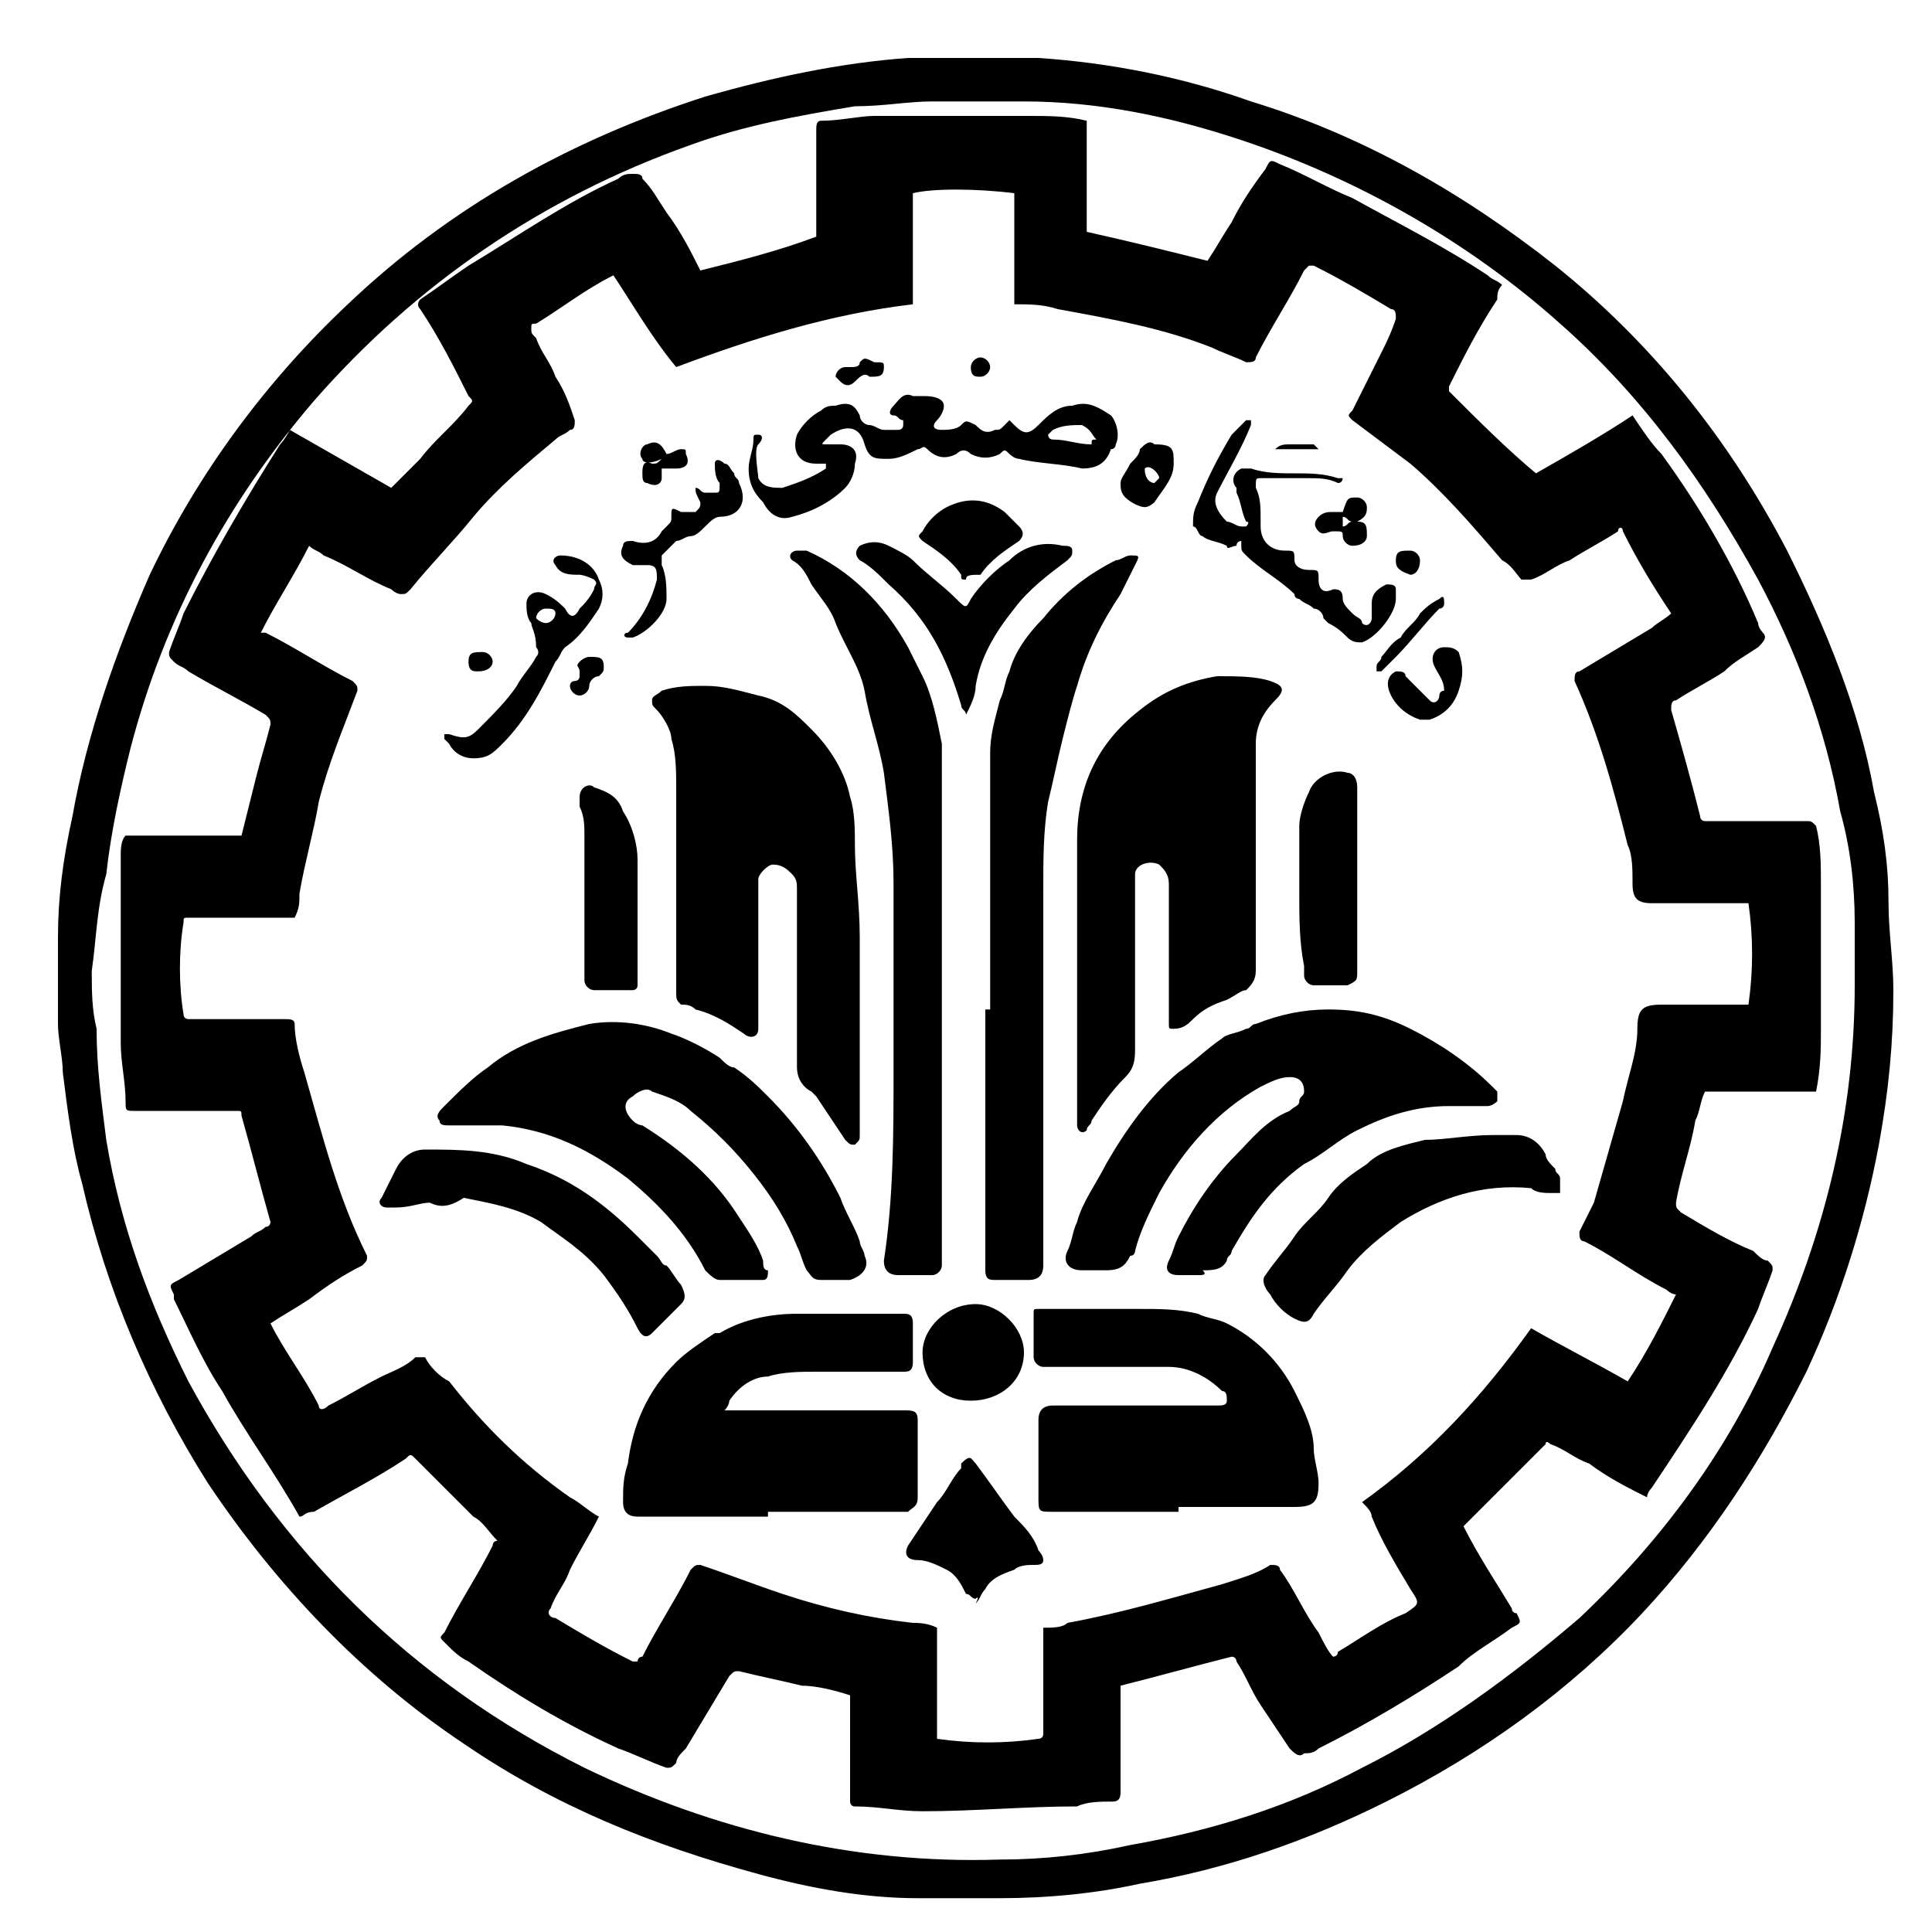<?xml version="1.0" encoding="utf-8"?>
<!-- Generator: Adobe Illustrator 21.0.0, SVG Export Plug-In . SVG Version: 6.00 Build 0)  -->
<svg version="1.1" id="Layer_1" xmlns="http://www.w3.org/2000/svg" xmlns:xlink="http://www.w3.org/1999/xlink" x="0px" y="0px"
	 viewBox="0 0 40 40" style="enable-background:new 0 0 40 40;" xml:space="preserve">
<g>
	<path d="M21,1.2c0.2,0,0.3,0,0.5,0c1.5,0.1,3,0.4,4.4,0.9c2.3,0.7,4.4,1.9,6.3,3.4c2,1.6,3.6,3.6,4.8,5.9c0.8,1.6,1.5,3.3,1.8,5
		c0.2,0.8,0.3,1.5,0.3,2.3c0,0.6,0.1,1.2,0.1,1.8c0,1.1-0.1,2.1-0.3,3.2c-0.3,1.6-0.8,3.2-1.5,4.7c-0.9,1.8-2,3.5-3.4,5
		c-1.5,1.6-3.3,2.9-5.3,3.9c-1.6,0.8-3.3,1.4-5.1,1.7c-0.9,0.2-1.9,0.3-2.9,0.3c-0.6,0-1.1,0-1.7,0c-1.1,0-2.2-0.2-3.3-0.5
		c-2.2-0.6-4.2-1.4-6.1-2.7c-2.1-1.4-3.9-3.3-5.3-5.4c-1.2-1.9-2.1-4-2.6-6.2c-0.2-0.7-0.3-1.5-0.4-2.3c0-0.3-0.1-0.7-0.1-1
		c0,0,0,0,0-0.1v-1.6c0,0,0-0.1,0-0.1c0-0.8,0.1-1.6,0.3-2.5c0.3-1.7,0.9-3.4,1.6-5c1-2.1,2.4-4,4.1-5.6c2.1-2,4.6-3.4,7.4-4.3
		c1.4-0.4,2.8-0.7,4.2-0.8c0.2,0,0.4,0,0.5,0H21z M1.9,20.1C2,20.1,2,20.1,1.9,20.1c0,0.4,0,0.8,0.1,1.2c0,0.8,0.1,1.5,0.2,2.3
		c0.3,1.8,0.9,3.4,1.7,5c1.9,3.5,4.6,6.2,8.2,8c2.7,1.3,5.6,2,8.6,1.9c0.9,0,1.8-0.1,2.7-0.3c1.7-0.3,3.3-0.8,4.8-1.6
		c1.6-0.8,3.1-1.9,4.5-3.1c1.7-1.6,3.1-3.5,4-5.6c1.1-2.4,1.7-4.9,1.7-7.5c0-0.4,0-0.9,0-1.3c0-0.8-0.1-1.6-0.3-2.3
		c-0.3-1.7-0.9-3.3-1.7-4.8c-1.1-2-2.4-3.8-4.1-5.3c-1.9-1.7-4.2-3-6.6-3.8c-1.5-0.5-3-0.8-4.5-0.8c-0.6,0-1.3,0-1.9,0
		c-0.5,0-1,0.1-1.6,0.1c-1.2,0.2-2.3,0.4-3.4,0.8c-3.1,1.1-5.7,2.9-7.8,5.3c-1.8,2.1-3.1,4.5-3.8,7.2c-0.2,0.8-0.4,1.7-0.5,2.6
		C2,18.8,2,19.4,1.9,20.1"/>
	<path d="M6.2,31.4c-0.5-0.9-1.1-1.7-1.6-2.6c-0.4-0.6-0.7-1.3-1-1.9c0,0,0,0,0-0.1c-0.1-0.2-0.1-0.2,0.1-0.3c0.5-0.3,1-0.6,1.5-0.9
		c0.1-0.1,0.2-0.1,0.3-0.2c0.1,0,0.1-0.1,0.1-0.1c-0.2-0.7-0.4-1.5-0.6-2.2c0-0.1,0-0.1-0.1-0.1c-0.7,0-1.4,0-2.1,0
		c-0.2,0-0.2,0-0.2-0.2c0-0.4-0.1-0.8-0.1-1.2c0-0.7,0-1.3,0-2c0-0.6,0-1.3,0-1.9c0-0.1,0-0.3,0.1-0.4c0,0,0.1,0,0.1,0
		c0.3,0,0.6,0,0.9,0c0.4,0,0.9,0,1.3,0c0,0,0,0,0.1,0c0.1-0.4,0.2-0.8,0.3-1.2c0.1-0.4,0.2-0.7,0.3-1.1c0-0.1,0-0.1-0.1-0.2
		c-0.5-0.3-1.1-0.6-1.6-0.9c-0.1-0.1-0.2-0.1-0.3-0.2c-0.1-0.1-0.1-0.1-0.1-0.2c0.1-0.3,0.2-0.5,0.3-0.8c0.6-1.2,1.3-2.4,2-3.5
		C5.8,9.2,5.9,9.1,6,8.9c0.7,0.4,1.4,0.8,2.1,1.2c0.2-0.2,0.4-0.4,0.6-0.6C9,9.1,9.4,8.8,9.7,8.4c0.1-0.1,0.1-0.1,0-0.2
		C9.4,7.6,9.1,7,8.7,6.4c-0.1-0.1,0-0.2,0-0.2c0.3-0.2,0.7-0.5,1-0.7c1-0.6,2-1.3,3.1-1.8c0.1-0.1,0.2-0.1,0.3-0.1
		c0.1,0,0.2,0,0.2,0.1c0.2,0.2,0.3,0.4,0.5,0.7c0.3,0.4,0.5,0.8,0.7,1.2c0.8-0.2,1.6-0.4,2.4-0.7c0-0.3,0-0.6,0-0.8
		c0-0.5,0-0.9,0-1.4c0-0.1,0-0.2,0.1-0.2c0.4,0,0.8-0.1,1.1-0.1c1.1,0,2.1,0,3.2,0c0.4,0,0.8,0,1.2,0.1v2.3C23.4,5,24.2,5.2,25,5.4
		c0.2-0.3,0.3-0.5,0.5-0.8c0.2-0.4,0.4-0.7,0.7-1.1c0.1-0.2,0.1-0.2,0.3-0.1c0.5,0.2,1,0.5,1.5,0.7c0.9,0.5,1.9,1,2.8,1.6
		c0.1,0.1,0.2,0.1,0.3,0.2C31,6,31,6.1,31,6.2c-0.4,0.6-0.7,1.2-1,1.8c0,0,0,0.1,0,0.1c0.6,0.6,1.2,1.2,1.8,1.7
		c0.7-0.4,1.4-0.8,2-1.2c0.2,0.3,0.4,0.6,0.6,0.8c0.8,1.1,1.5,2.3,2,3.5c0,0.1,0.1,0.2,0.1,0.2c0.1,0.1,0,0.2-0.1,0.3
		c-0.3,0.2-0.5,0.3-0.7,0.5c-0.3,0.2-0.7,0.4-1,0.6c-0.1,0-0.1,0.1-0.1,0.2c0.2,0.7,0.4,1.4,0.6,2.2c0,0.1,0.1,0.1,0.1,0.1
		c0.7,0,1.4,0,2.1,0c0.1,0,0.1,0,0.2,0.1c0.1,0.4,0.1,0.8,0.1,1.2c0,1,0,2,0,3c0,0.4,0,0.8-0.1,1.3h-2.3c-0.1,0.2-0.1,0.4-0.2,0.6
		c-0.1,0.6-0.3,1.1-0.4,1.7c0,0.1,0,0.1,0.1,0.2c0.5,0.3,1,0.6,1.5,0.8c0.1,0.1,0.2,0.2,0.3,0.2c0.1,0.1,0.1,0.1,0.1,0.2
		c-0.1,0.3-0.2,0.5-0.3,0.8c-0.6,1.3-1.4,2.5-2.2,3.7c0,0-0.1,0.1-0.1,0.2c-0.4-0.2-0.8-0.4-1.2-0.7c-0.3-0.1-0.5-0.3-0.8-0.4
		c0,0-0.1-0.1-0.1,0c-0.6,0.6-1.1,1.1-1.7,1.7c0,0,0,0,0,0c0.3,0.6,0.7,1.2,1,1.7c0,0,0,0.1,0.1,0.1c0.1,0.2,0.1,0.2-0.1,0.3
		c-0.4,0.3-0.8,0.5-1.1,0.8c-0.9,0.6-1.9,1.2-2.9,1.7c-0.1,0.1-0.2,0.1-0.3,0.1c-0.1,0.1-0.2,0-0.3-0.1c-0.2-0.3-0.4-0.6-0.6-0.9
		c-0.2-0.3-0.3-0.6-0.5-0.9c0,0,0-0.1-0.1-0.1c-0.8,0.2-1.5,0.4-2.3,0.6c0,0.4,0,0.8,0,1.2c0,0.3,0,0.7,0,1c0,0.2-0.1,0.2-0.2,0.2
		c-0.2,0-0.5,0-0.7,0.1c-1.1,0-2.1,0.1-3.2,0.1c-0.5,0-0.9-0.1-1.4-0.1c-0.1,0-0.1-0.1-0.1-0.1c0-0.2,0-0.4,0-0.6c0-0.5,0-1,0-1.5
		c0,0,0-0.1,0-0.1c-0.3-0.1-0.7-0.2-1-0.2c-0.4-0.1-0.9-0.2-1.3-0.3c-0.1,0-0.1,0-0.2,0.1c-0.3,0.5-0.6,1-0.9,1.5
		c-0.1,0.1-0.2,0.2-0.2,0.3c-0.1,0.1-0.1,0.1-0.2,0.1c-0.3-0.1-0.7-0.3-1-0.4c-1.1-0.5-2.1-1.1-3.1-1.8c-0.2-0.1-0.3-0.2-0.5-0.4
		c-0.1-0.1-0.1-0.1,0-0.2c0.3-0.6,0.7-1.2,1-1.8c0,0,0-0.1,0.1-0.1c-0.2-0.2-0.3-0.4-0.5-0.5c-0.4-0.4-0.8-0.8-1.2-1.2
		c-0.1-0.1-0.1-0.1-0.2,0c-0.6,0.4-1.2,0.7-1.9,1.1C6.3,31.3,6.3,31.4,6.2,31.4 M12.7,5.7c-0.6,0.3-1.1,0.7-1.6,1
		C11,6.7,11,6.7,11,6.8c0,0.1,0,0.1,0.1,0.2c0.1,0.3,0.3,0.5,0.4,0.8c0.2,0.3,0.3,0.6,0.4,0.9c0,0.1,0,0.2-0.1,0.2
		c-0.1,0.1-0.2,0.1-0.3,0.2c-0.6,0.5-1.2,1-1.7,1.6c-0.4,0.5-0.9,1-1.3,1.5c-0.1,0.1-0.1,0.1-0.2,0.1c-0.1,0-0.2-0.1-0.2-0.1
		c-0.5-0.2-0.9-0.5-1.4-0.7c-0.1-0.1-0.2-0.1-0.3-0.2c-0.3,0.6-0.7,1.2-1,1.8c0,0,0.1,0,0.1,0c0.6,0.3,1.2,0.7,1.8,1
		c0.1,0.1,0.1,0.1,0.1,0.2c-0.3,0.8-0.6,1.5-0.8,2.3c-0.1,0.6-0.3,1.3-0.4,1.9c0,0.2,0,0.3-0.1,0.5c-0.1,0-0.2,0-0.3,0
		c-0.6,0-1.3,0-1.9,0c-0.1,0-0.1,0-0.1,0.1c-0.1,0.6-0.1,1.3,0,1.9c0,0.1,0.1,0.1,0.1,0.1c0.7,0,1.3,0,2,0c0.1,0,0.2,0,0.2,0.1
		c0,0.3,0.1,0.7,0.2,1C6.7,23.6,7,24.8,7.6,26c0,0.1,0,0.1-0.1,0.2c-0.4,0.2-0.7,0.4-1.1,0.7c-0.3,0.2-0.5,0.3-0.8,0.5c0,0,0,0,0,0
		c0.3,0.6,0.7,1.1,1,1.7c0,0.1,0.1,0.1,0.2,0c0.4-0.2,0.7-0.4,1.1-0.6c0.2-0.1,0.5-0.2,0.7-0.4c0.1,0,0.1,0,0.2,0
		c0.1,0.2,0.3,0.4,0.5,0.5c0.7,0.9,1.5,1.7,2.5,2.4c0.2,0.1,0.4,0.3,0.6,0.4c-0.2,0.4-0.4,0.7-0.6,1.1c-0.1,0.3-0.3,0.5-0.4,0.8
		c-0.1,0.1,0,0.2,0.1,0.2c0.5,0.3,1,0.6,1.6,0.9c0,0,0,0,0.1,0c0,0,0-0.1,0.1-0.1c0.3-0.6,0.7-1.2,1-1.8c0.1-0.1,0.1-0.1,0.2-0.1
		c0.6,0.2,1.1,0.4,1.7,0.6c0.9,0.3,1.8,0.5,2.7,0.6c0.1,0,0.3,0,0.5,0.1V36c0.7,0.1,1.4,0.1,2.1,0c0,0,0.1,0,0.1-0.1
		c0-0.4,0-0.8,0-1.2c0-0.3,0-0.6,0-1c0.2,0,0.4,0,0.5-0.1c1.1-0.2,2.1-0.5,3.2-0.8c0.3-0.1,0.7-0.2,1-0.4c0.1,0,0.2,0,0.2,0.1
		c0.3,0.4,0.5,0.9,0.8,1.3c0.1,0.2,0.2,0.4,0.3,0.5c0,0,0.1,0,0.1-0.1c0.5-0.3,0.9-0.6,1.4-0.8c0.3-0.2,0.3-0.2,0.1-0.5
		c-0.3-0.5-0.6-1-0.8-1.5c0-0.1-0.1-0.2-0.2-0.3c1.4-1,2.5-2.2,3.5-3.6c0.7,0.4,1.3,0.7,2,1.1c0.4-0.6,0.7-1.2,1-1.8
		c-0.1,0-0.2-0.1-0.2-0.1c-0.6-0.3-1.1-0.7-1.7-1c-0.1,0-0.1-0.1-0.1-0.2c0.1-0.2,0.2-0.4,0.3-0.6c0.2-0.7,0.4-1.4,0.6-2.1
		c0.1-0.5,0.3-1,0.3-1.5c0-0.4,0.1-0.5,0.5-0.5c0.5,0,0.9,0,1.4,0c0.1,0,0.3,0,0.4,0c0.1-0.7,0.1-1.4,0-2.1c-0.3,0-0.6,0-0.9,0
		c-0.4,0-0.7,0-1.1,0c-0.3,0-0.4-0.1-0.4-0.4c0-0.3,0-0.6-0.1-0.8c-0.3-1.2-0.6-2.3-1.1-3.4c0-0.1,0-0.2,0.1-0.2
		c0.5-0.3,1-0.6,1.5-0.9c0.1-0.1,0.3-0.2,0.4-0.3c-0.4-0.6-0.7-1.1-1-1.7c0-0.1-0.1-0.1-0.1,0c-0.3,0.2-0.7,0.4-1,0.6
		c-0.3,0.1-0.5,0.3-0.8,0.4c-0.1,0-0.1,0-0.2,0c-0.1-0.1-0.2-0.3-0.4-0.4c-0.6-0.7-1.2-1.4-1.9-2c-0.4-0.3-0.8-0.6-1.2-0.9
		c-0.1-0.1-0.1-0.1,0-0.2c0.2-0.4,0.4-0.8,0.6-1.2c0.1-0.2,0.2-0.4,0.3-0.7c0-0.1,0-0.2-0.1-0.2c-0.5-0.3-1-0.6-1.6-0.9
		c0,0,0,0-0.1,0c0,0-0.1,0.1-0.1,0.1c-0.3,0.6-0.7,1.2-1,1.8c0,0.1-0.1,0.1-0.2,0.1c-0.2-0.1-0.5-0.2-0.7-0.3
		c-1-0.4-2.1-0.6-3.2-0.8c-0.3-0.1-0.6-0.1-0.9-0.1V4c-0.8-0.1-1.7-0.1-2.1,0v2.3c-1.7,0.2-3.3,0.7-4.9,1.3
		C13.5,7,13.1,6.3,12.7,5.7"/>
	<path d="M22.3,20.2c0-0.9,0-1.9,0-2.8c0-1.1,0.4-2,1.3-2.7c0.5-0.4,1-0.6,1.6-0.7c0.4,0,0.8,0,1.1,0.1c0.3,0.1,0.3,0.2,0.1,0.4
		c-0.3,0.3-0.4,0.6-0.4,0.9c0,1.6,0,3.2,0,4.7c0,0.2-0.1,0.3-0.2,0.4c-0.1,0-0.2,0.1-0.4,0.2c-0.3,0.1-0.5,0.2-0.7,0.4
		c-0.1,0.1-0.2,0.2-0.4,0.2c-0.1,0-0.1,0-0.1-0.1c0-0.7,0-1.3,0-2c0-0.3,0-0.6,0-0.9c0-0.2-0.1-0.3-0.2-0.4c-0.2-0.1-0.5,0-0.5,0.2
		c0,0,0,0.1,0,0.1c0,1.2,0,2.3,0,3.4c0,0,0,0.1,0,0.1c0,0.2,0,0.4-0.2,0.6c-0.3,0.3-0.5,0.6-0.7,0.9c0,0.1-0.1,0.1-0.1,0.2
		c-0.1,0.1-0.2,0-0.2-0.1c0,0,0-0.1,0-0.2V20.2z"/>
	<path d="M17.8,21.1v2.4c0,0.1,0,0.1-0.1,0.2c-0.1,0-0.1,0-0.2-0.1c-0.2-0.3-0.4-0.6-0.6-0.9c0,0-0.1-0.1-0.1-0.1
		c-0.2-0.1-0.3-0.3-0.3-0.5c0-1.2,0-2.5,0-3.7c0-0.1,0-0.2-0.1-0.3c-0.1-0.1-0.2-0.2-0.4-0.2c-0.1,0-0.3,0.2-0.3,0.3
		c0,0.3,0,0.6,0,0.9c0,0.4,0,0.7,0,1.1c0,0.3,0,0.6,0,1c0,0,0,0.1,0,0.1c0,0.2-0.2,0.2-0.3,0.1c-0.3-0.2-0.6-0.4-1-0.5
		c-0.1-0.1-0.2-0.1-0.3-0.1C14,20.7,14,20.7,14,20.5c0-1.4,0-2.8,0-4.2c0-0.3,0-0.7-0.1-1c0-0.2-0.2-0.5-0.3-0.6
		c-0.1-0.1-0.1-0.1-0.1-0.2c0-0.1,0.1-0.1,0.2-0.2c0.3-0.1,0.6-0.1,0.9-0.1c0.4,0,0.7,0.1,1.1,0.2c0.5,0.1,0.8,0.4,1.1,0.7
		c0.4,0.4,0.7,0.9,0.8,1.4c0.1,0.3,0.1,0.7,0.1,1c0,0.6,0.1,1.2,0.1,1.9C17.8,19.9,17.8,20.5,17.8,21.1"/>
	<path d="M15.4,26.5c-0.2,0-0.3,0-0.5,0c-0.1,0-0.2-0.1-0.3-0.2c-0.4-0.8-1-1.4-1.6-1.9c-0.8-0.6-1.6-1-2.6-1.1c-0.4,0-0.7,0-1.1,0
		c-0.1,0-0.2,0-0.2-0.1c-0.1-0.1,0-0.2,0.1-0.3c0.3-0.3,0.6-0.6,0.9-0.8c0.6-0.5,1.3-0.7,2.1-0.9c0.6-0.1,1.2,0,1.7,0.2
		c0.3,0.1,0.7,0.3,1,0.5c0.1,0.1,0.2,0.2,0.3,0.2c0.3,0.2,0.5,0.4,0.7,0.6c0.6,0.6,1.1,1.3,1.5,2.1c0.1,0.3,0.3,0.6,0.4,0.9
		c0,0.1,0.1,0.2,0.1,0.3c0.1,0.2,0,0.4-0.3,0.5c-0.2,0-0.4,0-0.6,0c-0.2,0-0.2-0.1-0.3-0.2c-0.1-0.2-0.1-0.3-0.2-0.5
		c-0.2-0.5-0.5-1-0.9-1.5c-0.4-0.5-0.8-0.9-1.3-1.3c-0.2-0.2-0.5-0.3-0.8-0.4c-0.1-0.1-0.3,0-0.4,0.1c-0.2,0.1-0.2,0.3,0,0.5
		c0.1,0.1,0.2,0.1,0.2,0.1c0.8,0.5,1.5,1.1,2,1.9c0.2,0.3,0.4,0.6,0.5,0.9c0,0.1,0,0.2,0.1,0.2c0,0.1,0,0.2-0.1,0.2
		C15.7,26.5,15.6,26.5,15.4,26.5"/>
	<path d="M24.8,26.4c-0.1,0-0.2,0-0.4,0c-0.2,0-0.3-0.1-0.2-0.3c0.1-0.2,0.1-0.3,0.2-0.5c0.3-0.6,0.7-1.2,1.2-1.7
		c0.3-0.3,0.6-0.7,1.1-0.9c0.1-0.1,0.2-0.1,0.2-0.2c0-0.1,0.1-0.1,0.1-0.2c0-0.2-0.1-0.3-0.3-0.3c-0.2,0-0.4,0.1-0.6,0.2
		c-0.9,0.5-1.6,1.3-2.1,2.2c-0.2,0.4-0.4,0.8-0.5,1.2c0,0,0,0.1-0.1,0.1c-0.1,0.2-0.2,0.3-0.5,0.3c-0.2,0-0.3,0-0.5,0
		c-0.3,0-0.4-0.2-0.3-0.4c0.1-0.2,0.1-0.4,0.2-0.6c0.1-0.4,0.4-0.8,0.6-1.2c0.4-0.7,0.9-1.4,1.5-1.9c0.3-0.2,0.6-0.5,0.9-0.7
		c0.1-0.1,0.3-0.1,0.5-0.2c0.1,0,0.1-0.1,0.2-0.1c0.5-0.2,1-0.3,1.5-0.3c0.6,0,1.1,0.1,1.7,0.4c0.6,0.3,1.2,0.7,1.7,1.2
		c0,0,0,0,0.1,0.1c0,0.1,0,0.2,0,0.2c0,0-0.1,0.1-0.2,0.1c-0.1,0-0.2,0-0.3,0c-0.2,0-0.3,0-0.5,0c-0.7,0-1.3,0.2-1.9,0.5
		c-0.4,0.2-0.7,0.5-1.1,0.7c-0.7,0.5-1.1,1.1-1.5,1.8c0,0.1-0.1,0.1-0.1,0.2c-0.1,0.2-0.3,0.2-0.5,0.2C25,26.4,24.9,26.4,24.8,26.4
		L24.8,26.4z"/>
	<path d="M24.4,31.3h-2.6c-0.3,0-0.3,0-0.3-0.3c0-0.5,0-1.1,0-1.6c0-0.2,0.1-0.3,0.3-0.3c1.1,0,2.3,0,3.4,0c0.1,0,0.2,0,0.2-0.1
		c0-0.1,0-0.2-0.1-0.2c-0.3-0.3-0.7-0.5-1.1-0.5c-0.8,0-1.6,0-2.4,0c-0.1,0-0.1,0-0.2,0c-0.1,0-0.2-0.1-0.2-0.2c0-0.3,0-0.6,0-0.9
		c0-0.1,0-0.1,0.1-0.1c0,0,0.1,0,0.1,0c0.7,0,1.4,0,2,0c0.4,0,0.8,0,1.2,0.1c0.2,0.1,0.4,0.1,0.6,0.2c0.6,0.3,1.1,0.8,1.4,1.4
		c0.2,0.4,0.4,0.8,0.4,1.2c0,0.2,0.1,0.5,0.1,0.7c0,0.4-0.1,0.5-0.5,0.5H24.4z"/>
	<path d="M15.9,31.4h-2.6c0,0-0.1,0-0.1,0c-0.2,0-0.3-0.1-0.3-0.3c0-0.3,0-0.5,0.1-0.8c0.1-0.8,0.4-1.5,1-2.1
		c0.2-0.2,0.5-0.4,0.8-0.6c0,0,0.1,0,0.1,0c0.5-0.3,1.1-0.4,1.6-0.4c0.7,0,1.5,0,2.2,0c0.1,0,0.2,0,0.2,0.2c0,0.3,0,0.5,0,0.8
		c0,0.2-0.1,0.2-0.2,0.2c-0.6,0-1.2,0-1.8,0c-0.3,0-0.7,0-1,0.1c-0.3,0-0.6,0.2-0.8,0.5c0,0,0,0.1-0.1,0.2c0.1,0,0.1,0,0.2,0
		c1.1,0,2.3,0,3.4,0c0,0,0.1,0,0.1,0c0.2,0,0.3,0,0.3,0.2c0,0.5,0,1.1,0,1.6c0,0.2-0.1,0.2-0.2,0.3c0,0-0.1,0-0.1,0H15.9z"/>
	<path d="M20.5,20.9c0-1.4,0-2.8,0-4.2c0-0.4,0-0.8,0-1.1c0-0.4,0.1-0.7,0.2-1.1c0.1-0.2,0.1-0.4,0.2-0.6c0.1-0.4,0.4-0.8,0.7-1.1
		c0.4-0.5,0.9-0.9,1.5-1.2c0.1,0,0.2-0.1,0.3-0.1c0.2,0,0.2,0,0.1,0.2c-0.1,0.2-0.2,0.4-0.3,0.6c-0.4,0.6-0.7,1.2-0.9,1.9
		c-0.1,0.3-0.2,0.7-0.3,1.1c-0.1,0.4-0.2,0.9-0.3,1.3c-0.1,0.6-0.1,1.2-0.1,1.8c0,1.2,0,2.4,0,3.6c0,0.8,0,1.6,0,2.5
		c0,0.6,0,1.1,0,1.7c0,0.2-0.1,0.3-0.3,0.3c-0.2,0-0.4,0-0.7,0c-0.1,0-0.2,0-0.2-0.2c0,0,0-0.1,0-0.1V20.9z"/>
	<path d="M18.5,22.1c0-1.3,0-2.5,0-3.8c0-0.8-0.1-1.5-0.2-2.3c-0.1-0.6-0.3-1.1-0.4-1.7c-0.1-0.5-0.4-0.9-0.6-1.4
		c-0.1-0.3-0.3-0.5-0.5-0.8c-0.1-0.2-0.2-0.4-0.4-0.5c-0.1-0.1,0-0.2,0.1-0.2c0.1,0,0.1,0,0.2,0c0.9,0.4,1.6,1.1,2.1,2
		c0.1,0.2,0.2,0.4,0.3,0.6c0.2,0.4,0.3,0.9,0.4,1.4c0,0.1,0,0.2,0,0.2c0,1.4,0,2.8,0,4.3c0,1.9,0,3.9,0,5.8c0,0.2,0,0.3,0,0.5
		c0,0.1-0.1,0.2-0.2,0.2c-0.2,0-0.4,0-0.7,0c-0.2,0-0.3-0.1-0.3-0.3C18.5,24.8,18.5,23.5,18.5,22.1"/>
	<path d="M30.9,23.5c0.2,0,0.3,0,0.5,0c0.3,0,0.5,0.2,0.6,0.4c0,0.1,0.1,0.2,0.2,0.3c0,0.1,0.1,0.1,0.1,0.2c0,0.1,0,0.2,0,0.3
		c0,0-0.1,0-0.2,0c-0.1,0-0.3,0-0.4-0.1c-1-0.1-1.9,0.2-2.7,0.7c-0.4,0.3-0.8,0.6-1.1,1c-0.2,0.3-0.5,0.6-0.7,0.9
		c-0.1,0.2-0.2,0.2-0.4,0.1c-0.2-0.1-0.4-0.3-0.5-0.5c-0.1-0.1-0.2-0.3-0.1-0.4c0.2-0.3,0.4-0.5,0.6-0.8c0.2-0.3,0.5-0.5,0.7-0.8
		c0.2-0.3,0.5-0.5,0.8-0.7c0.3-0.3,0.8-0.4,1.2-0.5C29.9,23.6,30.4,23.5,30.9,23.5"/>
	<path d="M8.9,24.9c-0.2,0-0.4,0.1-0.7,0.1c-0.1,0-0.1,0-0.2,0c-0.1,0-0.2-0.1-0.1-0.2c0.1-0.2,0.2-0.4,0.3-0.6
		c0.1-0.2,0.3-0.4,0.6-0.4c0.7,0,1.4,0,2.1,0.3c0.9,0.3,1.6,0.8,2.3,1.5c0.1,0.1,0.3,0.3,0.4,0.4c0.1,0.1,0.1,0.2,0.2,0.2
		c0.1,0.1,0.2,0.3,0.3,0.4c0.1,0.2,0.1,0.3,0,0.4c-0.2,0.2-0.4,0.4-0.6,0.6c-0.1,0.1-0.2,0.1-0.3-0.1c-0.2-0.4-0.4-0.7-0.7-1.1
		c-0.4-0.5-0.9-0.8-1.3-1.1c-0.5-0.3-1.1-0.4-1.6-0.5C9.3,25,9.1,25,8.9,24.9"/>
	<path d="M15.5,9.7c0-0.2,0.1-0.4,0.1-0.6c0-0.1,0-0.1,0.1-0.1c0.1,0,0.1,0.1,0,0.2c-0.1,0.1,0,0.6,0,0.7c0.1,0.2,0.3,0.2,0.5,0.2
		c0.3-0.1,0.6-0.2,0.9-0.4c0,0,0-0.1,0-0.1c0,0,0,0-0.1,0c0,0-0.1,0-0.1,0c-0.4,0-0.5-0.3-0.4-0.6c0.1-0.2,0.3-0.4,0.5-0.5
		c0.1-0.1,0.2-0.1,0.3-0.1c0.3-0.1,0.4,0,0.5,0.2c0,0.1,0.1,0.2,0.2,0.2c0.1,0,0.2,0.1,0.3,0.1c0.1,0,0.2,0,0.3,0c0,0,0.1,0,0.1-0.1
		c0,0,0-0.1,0-0.1c-0.1,0-0.1-0.1-0.2-0.1c-0.1,0-0.1-0.1,0-0.2c0.1-0.1,0.2-0.3,0.4-0.2c0.1,0,0.1,0,0.2,0c0.1,0,0.3,0,0.4,0.1
		c0.1,0.1,0,0.3-0.1,0.4c-0.1,0.1-0.1,0.2,0.1,0.2c0.1,0,0.3,0,0.4-0.1c0.1-0.1,0.1-0.1,0.3,0c0.1,0.1,0.2,0.2,0.4,0.1
		c0.1,0,0.1,0,0.2-0.1c0,0,0.1-0.1,0.1-0.1c0,0,0.1,0.1,0.1,0.1c0,0,0,0,0,0C21.2,9,21.3,9,21.5,8.8c0.2-0.2,0.4-0.4,0.7-0.4
		c0.3-0.1,0.5,0,0.8,0.2c0.1,0.1,0.2,0.4,0.1,0.6c0,0,0,0.1-0.1,0.1c-0.1,0.3-0.3,0.4-0.6,0.4c-0.4-0.1-0.9-0.1-1.3-0.2
		c-0.1,0-0.2-0.1-0.2-0.1c-0.1-0.1-0.1-0.1-0.2,0c-0.2,0.1-0.4,0.1-0.6,0c-0.1-0.1-0.2-0.1-0.3,0c-0.2,0.1-0.4,0.1-0.6-0.1
		c-0.1-0.1-0.1,0-0.2,0c-0.2,0.1-0.4,0.2-0.6,0.2c-0.3,0-0.4,0-0.5-0.3c-0.1-0.4-0.4-0.4-0.7-0.2c0,0-0.1,0.1-0.1,0.1
		c-0.1,0.1-0.1,0.1,0,0.1c0.1,0,0.2,0,0.3,0c0.2,0,0.4,0.1,0.3,0.4c0,0.2-0.1,0.4-0.2,0.5c-0.3,0.3-0.7,0.5-1.1,0.6
		c-0.3,0.1-0.5-0.1-0.6-0.3C15.6,10.2,15.5,10,15.5,9.7L15.5,9.7z M22.7,9.1c-0.1-0.1-0.1-0.2-0.3-0.3c-0.2,0-0.4,0-0.6,0.1
		c0,0-0.1,0.1-0.1,0.1c0,0,0,0.1,0.1,0.1c0.3,0,0.5,0.1,0.8,0.1C22.6,9.1,22.6,9.1,22.7,9.1"/>
	<path d="M20,14.8c0-0.1-0.1-0.1-0.1-0.2c-0.3-1-0.7-1.8-1.5-2.5c-0.2-0.2-0.4-0.4-0.6-0.5c-0.1-0.1-0.1-0.2,0-0.3
		c0.2-0.1,0.4-0.1,0.6,0c0.2,0.1,0.4,0.2,0.5,0.3c0.3,0.3,0.6,0.5,0.9,0.8c0.2,0.2,0.2,0.2,0.3,0c0.2-0.3,0.5-0.6,0.8-0.8
		c0.3-0.3,0.7-0.4,1.1-0.3c0.1,0,0.2,0,0.2,0.1c0,0.1,0,0.1-0.1,0.2c-0.4,0.3-0.8,0.6-1.1,1c-0.4,0.5-0.7,1-0.8,1.6
		C20.2,14.4,20.1,14.6,20,14.8"/>
	<path d="M26.9,18.5c0-0.5,0-1,0-1.4c0-0.2,0.1-0.5,0.2-0.7c0.1-0.3,0.5-0.5,0.8-0.4c0.1,0,0.2,0.1,0.2,0.3c0,0.2,0,0.5,0,0.7
		c0,0.5,0,1,0,1.4c0,0.5,0,1.1,0,1.7c0,0.2,0,0.2-0.2,0.3c-0.2,0-0.5,0-0.7,0c-0.1,0-0.2-0.1-0.2-0.2c0-0.1,0-0.1,0-0.2
		C26.9,19.5,26.9,19,26.9,18.5L26.9,18.5z"/>
	<path d="M13.2,19c0,0.4,0,0.8,0,1.2c0,0.1,0,0.1,0,0.2c0,0.1-0.1,0.1-0.1,0.1c-0.3,0-0.5,0-0.8,0c-0.1,0-0.2-0.1-0.2-0.2
		c0-0.1,0-0.1,0-0.2c0-0.9,0-1.8,0-2.8c0-0.2,0-0.4-0.1-0.6c0-0.1,0-0.1,0-0.2c0-0.2,0.2-0.3,0.3-0.2c0.3,0.1,0.5,0.2,0.6,0.5
		c0.2,0.3,0.3,0.7,0.3,1C13.2,18.2,13.2,18.6,13.2,19"/>
	<path d="M27.1,9.9c-0.3,0-0.6,0-1,0c-0.1,0-0.1,0-0.1,0.2c0.1,0.2,0.1,0.4,0.1,0.7c0,0,0,0.1,0,0.1c0,0.3,0.2,0.5,0.5,0.5
		c0.2,0,0.2,0,0.2,0.2c0,0.1,0.1,0.2,0.3,0.2c0.2,0,0.2,0,0.2,0.2c0,0.2,0.1,0.3,0.3,0.2c0.1,0,0.2,0,0.2,0.2c0,0.1,0.1,0.2,0.2,0.3
		c0.1,0.1,0.2,0.1,0.2,0.2c0.1,0.1,0.2,0,0.2-0.1c0-0.1,0-0.2,0-0.3c0-0.2,0.1-0.3,0.3-0.4c0.1,0,0.2,0,0.2,0.1c0,0.1,0,0.1,0,0.2
		c0,0.3-0.4,0.8-0.7,0.9c-0.1,0-0.2,0-0.3-0.1c-0.1-0.1-0.2-0.2-0.4-0.3c0,0,0,0-0.1-0.1c0-0.1-0.1-0.2-0.2-0.2
		c-0.1-0.1-0.2-0.1-0.3-0.2c0,0-0.1,0-0.1-0.1c-0.3-0.3-0.7-0.5-1-0.8c-0.1-0.1-0.1-0.1-0.1-0.2c0,0,0-0.1,0-0.1c0,0-0.1,0-0.1,0.1
		c-0.1,0-0.2,0.1-0.2,0c-0.2-0.1-0.4-0.1-0.5-0.2c-0.1,0-0.1-0.2-0.2-0.2c0-0.2,0-0.3,0.1-0.5c0.2-0.5,0.4-0.9,0.7-1.4
		c0.1-0.1,0.2-0.2,0.3-0.3c0,0,0.1,0,0.1,0c0,0,0,0.1,0,0.1c-0.2,0.5-0.5,1-0.7,1.4c-0.1,0.2,0,0.4,0.2,0.6c0.1,0,0.2,0.1,0.3,0.1
		c0,0,0.1,0,0.1,0c0,0,0.1-0.1,0-0.1c-0.1-0.2-0.1-0.4-0.2-0.6c0,0,0,0,0-0.1c-0.1-0.1-0.1-0.3,0.1-0.4c0.1,0,0.1,0,0.2,0
		c0.3,0.1,0.6,0.1,0.9,0.1c0.3,0,0.6,0,0.9,0.1c0,0,0.1,0,0.1,0c0,0,0,0.1-0.1,0.1C27.5,9.9,27.3,9.9,27.1,9.9"/>
	<path d="M20.2,33.1C20.1,33.1,20.1,33,20,33c-0.1-0.2-0.2-0.4-0.4-0.5c-0.2-0.1-0.4-0.2-0.6-0.2c-0.2,0-0.3-0.1-0.2-0.3
		c0.2-0.3,0.4-0.6,0.6-0.9c0.2-0.2,0.3-0.5,0.5-0.7c0,0,0,0,0-0.1c0.2-0.2,0.2-0.1,0.3,0c0.3,0.4,0.5,0.7,0.8,1.1
		c0.2,0.2,0.4,0.4,0.5,0.7c0,0,0.1,0.1,0.1,0.2c0,0.1-0.1,0.1-0.2,0.1c-0.1,0-0.3,0-0.4,0.1c-0.3,0.1-0.5,0.2-0.6,0.4
		c-0.1,0.1-0.1,0.2-0.2,0.3C20.3,33,20.2,33.1,20.2,33.1"/>
	<path d="M19.1,28c0-0.5,0.5-1,1.1-1c0.5,0,1,0.5,1,1c0,0.6-0.5,1-1.1,1C19.5,29,19.1,28.6,19.1,28"/>
	<path d="M12,11.9c-0.2,0-0.4,0-0.5-0.2c-0.1-0.1,0-0.2,0.1-0.2c0.4,0,0.7,0.2,0.8,0.5c0.1,0.2,0.1,0.4,0,0.6
		c-0.2,0.3-0.4,0.6-0.7,0.8c-0.1,0.1-0.1,0.2-0.2,0.3c-0.3,0.6-0.6,1.2-1.1,1.7c-0.2,0.2-0.3,0.3-0.6,0.3c-0.2,0-0.4-0.1-0.5-0.3
		c0,0-0.1-0.1-0.1-0.1c0,0,0-0.1,0-0.1c0,0,0.1,0,0.1,0c0.3,0.1,0.4,0.1,0.6-0.1c0.3-0.3,0.6-0.6,0.8-0.9c0.1-0.2,0.3-0.4,0.4-0.6
		c0.1-0.1,0-0.2,0-0.2C11.1,13.1,11,13,11,12.9c-0.1-0.1-0.1-0.3-0.1-0.4c0-0.2,0.2-0.3,0.4-0.2c0.2,0.1,0.3,0.2,0.4,0.3
		c0.1,0.2,0.2,0.2,0.3,0c0.1-0.1,0.2-0.2,0.3-0.4c0-0.1,0.1-0.1,0-0.2C12.1,11.9,12,11.9,12,11.9 M11.3,12.9c0.1,0,0.2-0.1,0.2-0.2
		c0-0.1-0.1-0.1-0.2-0.1c-0.1,0-0.2,0.1-0.2,0.2C11.2,12.9,11.3,12.9,11.3,12.9"/>
	<path d="M14.4,10.1c0.1,0,0.1,0.1,0.2,0.1c0.1,0,0.1,0,0.2,0c0.1,0,0.1,0,0.1-0.2c-0.1-0.1-0.1-0.3-0.1-0.4c0-0.1,0.1-0.1,0.2,0
		c0.1,0,0.1,0.1,0.2,0.2c0,0.1,0.1,0.1,0.1,0.2c0.2,0.4,0,0.7-0.4,0.7c-0.1,0-0.2,0.1-0.3,0.2c-0.1,0.1-0.2,0.2-0.3,0.2
		c-0.1,0-0.2,0.1-0.3,0.1c-0.1,0.1-0.2,0.2-0.3,0.3c0,0,0,0.1,0,0.2c0.1,0.2,0.1,0.5,0.1,0.7c0,0.3-0.4,0.7-0.7,0.8c0,0-0.1,0-0.1,0
		c-0.1,0-0.1-0.1,0-0.1c0.3-0.3,0.5-0.7,0.6-1.1c0-0.2,0-0.3-0.2-0.3c-0.1,0-0.2,0-0.3,0c-0.2-0.1-0.3-0.2-0.2-0.4
		c0-0.1,0.1-0.1,0.2-0.1c0.3,0.1,0.5,0,0.6-0.2c0,0,0,0,0.1-0.1c0.1-0.1,0.1-0.1,0.1-0.2c0-0.2,0-0.2,0.2-0.1c0.1,0,0.2,0,0.3,0
		c0.1-0.1,0.1-0.1,0.1-0.2C14.4,10.2,14.4,10.2,14.4,10.1"/>
	<path d="M20,12c-0.1,0-0.1,0-0.1-0.1c-0.2-0.3-0.5-0.5-0.8-0.7c-0.1-0.1-0.1-0.1,0-0.2c0.1-0.2,0.3-0.4,0.5-0.5
		c0.4-0.2,0.8-0.2,1.2,0.1c0.1,0.1,0.2,0.2,0.3,0.3c0.1,0.1,0.1,0.2,0,0.3c-0.3,0.2-0.6,0.4-0.8,0.7C20.1,11.9,20,11.9,20,12"/>
	<path d="M29.9,14.3c0-0.2-0.1-0.3-0.2-0.5c-0.1-0.2,0-0.4,0.2-0.4c0.1,0,0.2,0,0.3,0.1c0.1,0.3,0.1,0.5,0,0.8
		c-0.1,0.3-0.3,0.5-0.6,0.6c-0.1,0-0.1,0-0.2,0c-0.3-0.1-0.5-0.3-0.6-0.5c-0.1-0.2-0.1-0.4,0.1-0.5c0.1,0,0.2,0,0.2,0.1
		c0.1,0.1,0.3,0.3,0.4,0.4c0,0,0.1,0.1,0.1,0.1c0.1,0.1,0.2,0,0.2-0.1C29.8,14.4,29.8,14.3,29.9,14.3C29.8,14.3,29.9,14.3,29.9,14.3
		"/>
	<path d="M24.3,9.6c0,0.3-0.2,0.5-0.4,0.8c0,0-0.1,0.1-0.2,0.1c-0.1,0-0.3-0.1-0.4-0.2c-0.1-0.1-0.1-0.2-0.1-0.3
		c0-0.1,0.1-0.2,0.2-0.4c0.1-0.1,0.2-0.2,0.2-0.3c0.1-0.1,0.2-0.2,0.3-0.1C24.3,9.2,24.3,9.3,24.3,9.6 M23.7,9.7
		c0,0.2,0.1,0.3,0.2,0.3c0,0,0.1-0.1,0.1-0.1C24,9.8,23.8,9.6,23.7,9.7C23.7,9.6,23.7,9.7,23.7,9.7"/>
	<path d="M29.9,12.5c0,0,0,0.1-0.1,0.1c-0.3,0.3-0.6,0.7-0.9,1c-0.1,0.1-0.2,0.2-0.3,0.3c0,0-0.1,0-0.1,0c0,0,0-0.1,0-0.1
		c0-0.1,0.1-0.1,0.1-0.2c0.1-0.1,0.2-0.3,0.4-0.4c0.1-0.2,0.3-0.3,0.4-0.5c0.1-0.1,0.2-0.2,0.4-0.3C29.9,12.3,29.9,12.4,29.9,12.5"
		/>
	<path d="M27.8,10.6c0.1-0.3,0.1-0.3,0.3-0.3c0.1,0,0.2,0.1,0.2,0.2c0,0.1,0,0.2-0.2,0.3c0.2,0,0.2,0.1,0.2,0.3
		c0,0.1-0.1,0.2-0.3,0.2c-0.1,0-0.2-0.1-0.2-0.2c0-0.1,0-0.1-0.2-0.1c-0.1,0-0.2,0.1-0.3,0c-0.1-0.1-0.1-0.2,0-0.3
		c0.1-0.1,0.2-0.1,0.3-0.1C27.7,10.6,27.8,10.6,27.8,10.6 M28,10.8c-0.1,0-0.1-0.1-0.2-0.1v0.2C27.9,10.9,27.9,10.8,28,10.8"/>
	<path d="M13.7,9.7c0,0.1,0,0.1,0,0.1c0,0,0,0.1,0,0.1c0,0.1-0.1,0.2-0.3,0.1c-0.1,0-0.1-0.1-0.1-0.2c0-0.1,0-0.3,0.2-0.2
		c0.1,0,0.1,0,0.2-0.1c-0.2,0.1-0.4,0.1-0.4,0c-0.1-0.1,0-0.3,0.1-0.3c0.2-0.1,0.3,0,0.4,0.2c0.1,0,0.2-0.1,0.3-0.1
		c0.1,0,0.1,0,0.1,0.1c0.1,0.2,0,0.3-0.2,0.3C13.8,9.7,13.7,9.7,13.7,9.7"/>
	<path d="M18.3,7.6c0,0.2-0.1,0.2-0.3,0.2c-0.1-0.1-0.2,0-0.3,0.1c-0.1,0.1-0.2,0.1-0.3,0c0,0-0.1-0.1-0.1-0.1
		c0-0.1,0.1-0.2,0.2-0.2c0,0,0.1,0,0.1,0c0.1,0,0.2,0,0.2-0.1c0.1-0.1,0.1-0.1,0.3,0C18.3,7.5,18.3,7.5,18.3,7.6"/>
	<path d="M12.5,13.8c0,0.1,0,0.1-0.1,0.2c-0.1,0-0.2,0.1-0.2,0.2c0,0.1-0.1,0.2-0.2,0.2c-0.1,0-0.2-0.1-0.2-0.2c0,0,0-0.1,0.1-0.1
		c0,0,0.1,0,0.1-0.1c0,0,0-0.1,0-0.1c0-0.1-0.1-0.1,0-0.2c0.1-0.1,0.2-0.1,0.2-0.1C12.4,13.6,12.5,13.6,12.5,13.8"/>
	<path d="M28.9,11.6c0-0.2,0.1-0.2,0.3-0.2c0.1,0,0.2,0.1,0.2,0.2c0,0.2-0.1,0.3-0.2,0.3C28.9,11.8,28.9,11.7,28.9,11.6"/>
	<path d="M9.9,13.9c-0.1,0-0.2,0-0.2-0.2c0-0.2,0.1-0.2,0.3-0.2c0.1,0,0.2,0.1,0.2,0.2C10.2,13.8,10.1,13.9,9.9,13.9"/>
	<path d="M20.1,7.6c0-0.1,0.1-0.2,0.2-0.2c0.1,0,0.2,0.1,0.2,0.2c0,0.1-0.1,0.2-0.2,0.2C20.2,7.8,20.1,7.8,20.1,7.6"/>
	<path d="M26.4,9.3c0.1-0.1,0.2-0.1,0.3-0.1c0.2,0,0.3,0,0.5,0c0,0,0.1,0.1,0.1,0.1c0,0-0.1,0-0.1,0c-0.2,0-0.4,0-0.7,0
		C26.5,9.3,26.4,9.3,26.4,9.3"/>
</g>
</svg>

